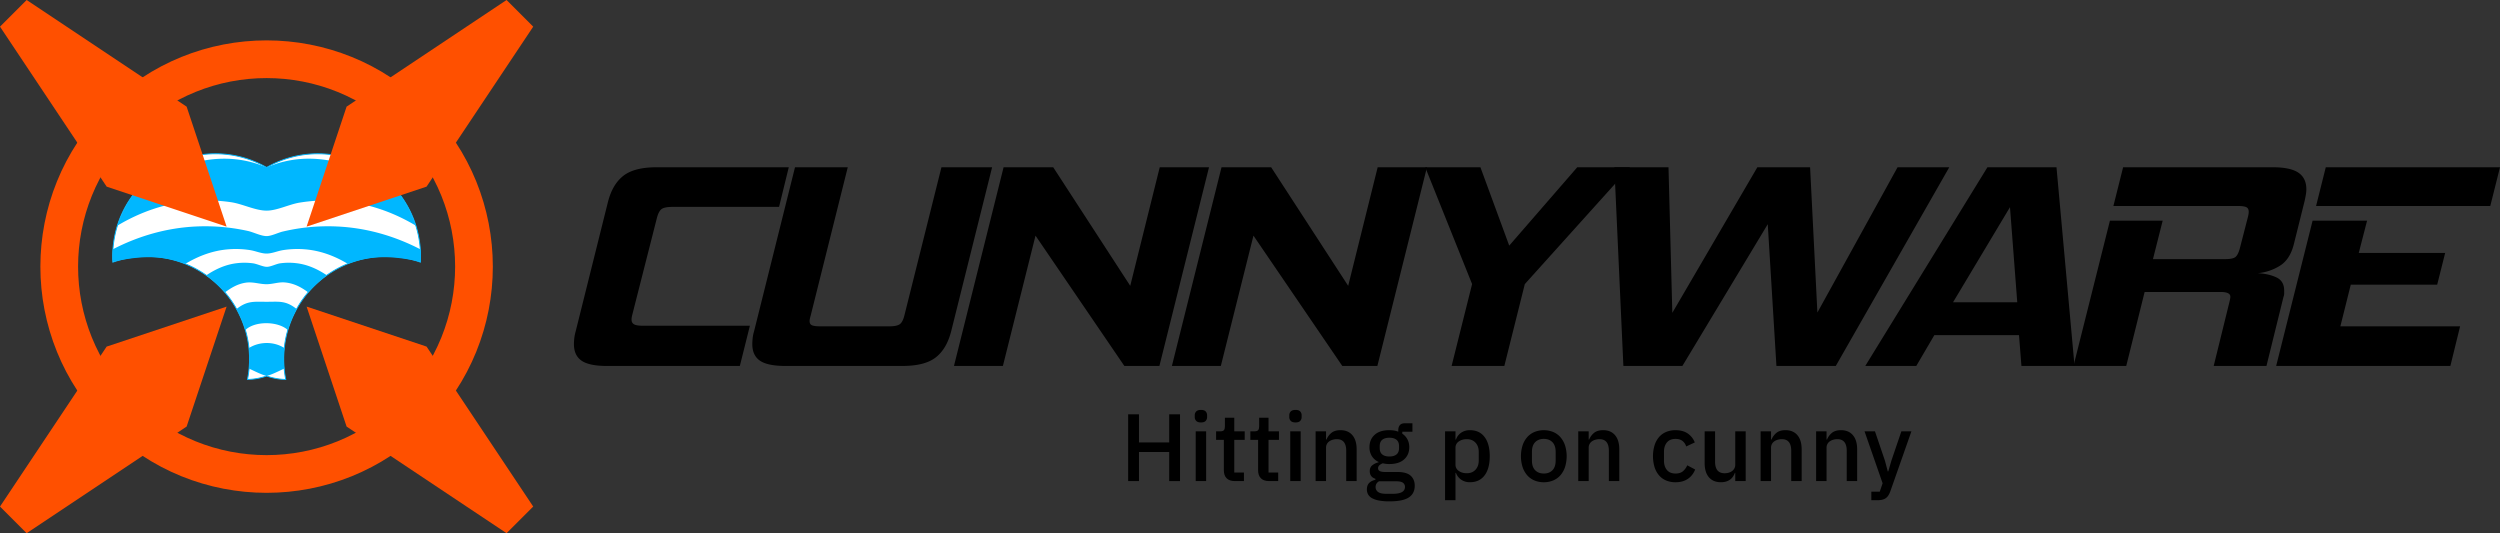 <svg xmlns="http://www.w3.org/2000/svg" viewBox="0 0 5225.55 1114.53"><rect x="0" y="0" width="5225.55" height="1114.53" fill="#333333" stroke="none"/><defs><style>.cls-1{fill:#fff;stroke:#00b7ff;stroke-miterlimit:10;stroke-width:2px;}.cls-2{fill:#00b7ff;}.cls-3{fill:#ff5000;}</style></defs><title>Asset 15</title><g id="Layer_2" data-name="Layer 2"><g id="Layer_1-2" data-name="Layer 1"><path class="cls-1" d="M879,535.84q0,6.07-.34,12.08A214.28,214.28,0,0,0,593.36,738.23q-.35,6-.35,12.09c0,5.26.2,10.47.57,15.63a211.64,211.64,0,0,0,3.72,27.23,128.16,128.16,0,0,1-40-7.29,128.27,128.27,0,0,1-40,7.29A213.41,213.41,0,0,0,521,766q.56-7.74.56-15.63,0-6.09-.34-12.09a213.32,213.32,0,0,0-42.43-116.46,214.81,214.81,0,0,0-242.87-73.85q-.33-6-.34-12.08c0-114.48,89.7-208,202.65-214.16q5.88-.33,11.84-.33a213.51,213.51,0,0,1,107.24,28.7,213.49,213.49,0,0,1,107.24-28.7q6,0,11.84.33C789.3,327.82,879,421.36,879,535.84Z"/><path class="cls-2" d="M594,770.48c-12.05,5.42-23.9,11.85-36.68,15.41-12.79-3.52-24.64-10-36.69-15.41a293.32,293.32,0,0,0-.27-43.06c21.77-13.74,52.17-14.11,73.92,0A293.32,293.32,0,0,0,594,770.48Z"/><path class="cls-2" d="M601.66,689.84c-20.38-18.57-68.52-19.54-88.78,0a213.29,213.29,0,0,0-18.44-43.93c22.42-17.73,36.17-15.12,62.83-15.12,26.42,0,39.93-3,62.83,15.12A212.75,212.75,0,0,0,601.66,689.84Z"/><path class="cls-2" d="M644.26,611.18c-14.65-11-29.51-18.82-48-20.74-13.78-1.43-25.78,3.62-39,3.62-15.37,0-28.54-5.65-44.48-3.06-16.19,2.64-29.64,10.5-42.52,20.18a272.65,272.65,0,0,0-39-35.72c20.07-13.48,41.4-23.05,65.68-25.55a134.32,134.32,0,0,1,32.12.51c8.37,1.18,20.08,7.07,28.19,7.31,8.32.24,19.68-6.11,28.19-7.31a132.77,132.77,0,0,1,32.12-.51c24.28,2.52,45.57,12.05,65.68,25.55A271.61,271.61,0,0,0,644.26,611.18Z"/><path class="cls-2" d="M878.48,521a215.32,215.32,0,0,1,.22,26c-53.92-11.46-98.81-15.09-151.74,4.48-28.25-17-58.44-28.16-91.53-30.51a192.5,192.5,0,0,0-44,1.87c-11.29,1.79-22.9,7.17-34.2,7.17s-22.92-5.38-34.2-7.17a192.53,192.53,0,0,0-44-1.87c-33.1,2.35-63.29,13.52-91.53,30.51-52.93-19.57-97.83-15.94-151.75-4.48a217.37,217.37,0,0,1,.22-26c54.28-28,112.83-44.78,174-47.6a412.47,412.47,0,0,1,77.42,3.73q15.51,2.24,30.83,5.63c11.6,2.58,27.38,10.71,39,10.71,10.18,0,23.86-7.15,34-9.54q17.76-4.17,35.82-6.8a412.43,412.43,0,0,1,77.42-3.73C765.63,476.18,824.21,493,878.48,521Z"/><path class="cls-2" d="M869.23,471.67c-50.67-30.35-106.43-48.77-165.56-52.16a355.49,355.49,0,0,0-77.32,4c-22.05,3.58-47.37,16.77-69.08,16.77-23.36,0-50.48-14.12-74.32-17.62a356.24,356.24,0,0,0-77.84-2.81C348,424,294.25,442.35,245.31,471.67c7.67-22.39,17.47-43.18,31.5-62.35,77.74-65.73,182.68-101.7,280.46-59.27,97.65-42.52,202.84-6.45,280.45,59.27C851.75,428.49,861.56,449.28,869.23,471.67Z"/><path d="M1268.6,764.93q-37,0-52.95-11t-16-34.35a111.16,111.16,0,0,1,.73-12.58,94.86,94.86,0,0,1,2.9-14.41L1270.78,422q9.42-36.81,32.28-54.6t69.27-17.79h276.38l-20.31,82.82h-222q-17.42,0-23.58,4.6t-9.79,18.71l-51.5,202.44q-.74,3.08-1.09,5.22a26.9,26.9,0,0,0-.36,4.6c0,4.5,1.68,7.77,5.07,9.81s9.67,3.07,18.86,3.07h223.42l-21,84Z"/><path d="M1642.18,764.93q-37.73,0-53.68-11t-16-34.35a119.19,119.19,0,0,1,.73-12.88,78.74,78.74,0,0,1,2.9-14.11l85.59-342.93H1772L1694.41,660q-2.19,7.37-2.18,11.05,0,6.75,5.08,8.89t16.68,2.15h145.08q14.51,0,21-4t10.15-18.1l77.62-310.41h105.9l-85.59,342.93q-9.43,36.81-32.28,54.6t-69.28,17.79Z"/><path d="M2350.15,764.93l-185.7-272.38-68.19,272.38H1994l103.73-415.32h103.73l161,247.84,61.66-247.84h103L2423.41,764.93Z"/><path d="M2805.69,764.93,2620,492.55,2551.8,764.93H2449.52l103.73-415.32H2657l161,247.84,61.65-247.84h103L2879,764.93Z"/><path d="M3034.17,764.93,3077,593.77l-97.92-244.16h115.33l60.21,163.79,142.17-163.79H3407l-219.8,244.16-42.8,171.16Z"/><path d="M3713.13,764.93,3695,468.62,3516.55,764.93H3393.23l-18.86-415.32h113.16l8,304.28,177.72-304.28h110.26l15.24,303.66,167.56-303.66h108.08l-237.2,415.32Z"/><path d="M4225.25,764.93l-5.08-64.42h-177l-37.73,64.42H3898.82l255.34-415.32h144.35l37.72,415.32ZM4201.31,433l-119,198.76h134.19Z"/><path d="M4627.1,764.93l33.37-135.58q.72-3.06,1.09-5.22a24,24,0,0,0,.36-4q0-9.81-20.31-9.82H4482.75l-38.44,154.6H4334.05l76.16-303.67h110.26l-20.31,80.36H4651q15.95,0,21.4-4.29t9.07-17.18l17.41-67.48c.47-2,.84-3.88,1.09-5.52a31.56,31.56,0,0,0,.36-4.29q0-7.37-5.08-9.82t-17.41-2.45H4417.47l20.31-81h311.91q37.71,0,54.41,11.35t16.68,34.66a67.37,67.37,0,0,1-1.08,11.66q-1.09,6.14-2.54,12.88l-22.49,90.18q-8,31.91-29,45.09a105.08,105.08,0,0,1-46.42,15.64q23.2,1.23,39.17,8.9t16,27.29v6.45a19.32,19.32,0,0,1-1.45,7l-35.55,144.17Z"/><path d="M4757.67,764.93l76.17-303.67h113.88l-17.41,67.48h180.62L5094.25,595H4913.63l-21.76,87.12h250.26l-20.32,82.82Zm83.42-334.34,20.31-81h364.15l-20.32,81Z"/><path class="cls-3" d="M891.63,222.9C707,38.24,407.57,38.24,222.9,222.9S38.24,707,222.9,891.63s484.07,184.66,668.73,0S1076.29,407.57,891.63,222.9Zm-55.73,613C682,989.79,432.52,989.79,278.63,835.9s-153.88-403.38,0-557.27,403.39-153.88,557.27,0S989.79,682,835.9,835.9Z"/><polygon class="cls-3" points="222.91 390.09 0 55.73 55.73 0 390.09 222.91 473.68 473.68 222.91 390.09"/><polygon class="cls-3" points="724.45 891.63 1058.81 1114.53 1114.54 1058.81 891.63 724.45 640.86 640.86 724.45 891.63"/><polygon class="cls-3" points="390.09 891.63 55.73 1114.53 0 1058.81 222.91 724.45 473.68 640.86 390.09 891.63"/><polygon class="cls-3" points="891.63 390.09 1114.54 55.73 1058.81 0 724.45 222.91 640.86 473.68 891.63 390.09"/><path d="M2443.9,944.76h-63.2v60.8h-22.6V866h22.6v58.8h63.2V866h22.6v139.6h-22.6Z"/><path d="M2510.3,883q-6.8,0-9.9-3.2a11.27,11.27,0,0,1-3.1-8.2v-3.4a11.3,11.3,0,0,1,3.1-8.2q3.1-3.19,9.9-3.2t9.8,3.2a11.53,11.53,0,0,1,3,8.2v3.4a11.49,11.49,0,0,1-3,8.2Q2517.1,883,2510.3,883Zm-11,18.6h21.8v104h-21.8Z"/><path d="M2581.1,1005.56q-11.4,0-17.2-5.9t-5.8-16.7v-63.6h-16.2v-17.8h8.8q5.4,0,7.5-2.4t2.1-7.8v-18.2h19.6v28.4h21.8v17.8h-21.8v68.4h20.2v17.8Z"/><path d="M2652.7,1005.56q-11.4,0-17.2-5.9t-5.8-16.7v-63.6h-16.2v-17.8h8.8q5.4,0,7.5-2.4t2.1-7.8v-18.2h19.6v28.4h21.8v17.8h-21.8v68.4h20.2v17.8Z"/><path d="M2707.9,883q-6.8,0-9.9-3.2a11.27,11.27,0,0,1-3.1-8.2v-3.4a11.3,11.3,0,0,1,3.1-8.2q3.11-3.19,9.9-3.2t9.8,3.2a11.53,11.53,0,0,1,3,8.2v3.4a11.49,11.49,0,0,1-3,8.2Q2714.7,883,2707.9,883Zm-11,18.6h21.8v104h-21.8Z"/><path d="M2749.9,1005.56v-104h21.8v17.2h1a34.36,34.36,0,0,1,10.3-14q6.9-5.6,18.9-5.6,16,0,24.9,10.5t8.9,29.9v66h-21.8v-63.2q0-24.39-19.6-24.4a32,32,0,0,0-8.3,1.1,23.84,23.84,0,0,0-7.3,3.3,16.59,16.59,0,0,0-5.1,5.6,16.13,16.13,0,0,0-1.9,8v69.6Z"/><path d="M2957.1,1015.36q0,16.2-12.4,24.4t-40.4,8.2a118.07,118.07,0,0,1-21.7-1.7,48.51,48.51,0,0,1-14.6-4.9,20.9,20.9,0,0,1-8.3-7.8,21.11,21.11,0,0,1-2.6-10.6q0-8.6,4.7-13.4t13.1-6.6v-2.2q-11.8-3.79-11.8-16,0-8,5.4-12.3a32.68,32.68,0,0,1,13-6.1v-.8a32.58,32.58,0,0,1-14.1-12.3,34.32,34.32,0,0,1-4.9-18.5q0-16,10.7-25.8t30.7-9.8q11,0,18.8,3.2v-2.8q0-7,3.3-10.9t10.3-3.9h16v17.6h-21.2v4.2a31.56,31.56,0,0,1,10.8,11.9,34.82,34.82,0,0,1,3.8,16.3q0,15.81-10.8,25.5t-30.8,9.7a52.71,52.71,0,0,1-13.6-1.6,22.58,22.58,0,0,0-7,3.9,8.08,8.08,0,0,0-3,6.5,6.16,6.16,0,0,0,3.8,6q3.79,1.8,10.8,1.8h25.6q19.2,0,27.8,7.7T2957.1,1015.36Zm-20.4,2.4a10.35,10.35,0,0,0-4.1-8.6q-4.11-3.2-14.9-3.2h-35.2q-7.2,4.2-7.2,12a12.33,12.33,0,0,0,5.1,10.3q5.1,3.9,17.3,3.9h13.6Q2936.7,1032.16,2936.7,1017.76Zm-32.6-63.6q9.6,0,14.9-4.3t5.3-13.3v-4q0-9-5.3-13.3t-14.9-4.3q-9.6,0-14.9,4.3t-5.3,13.3v4q0,9,5.3,13.3T2904.1,954.16Z"/><path d="M3020.49,901.56h21.8v17.2h1a28.46,28.46,0,0,1,11.1-14.5,32,32,0,0,1,18.1-5.1q19.8,0,30.6,14.3t10.8,40.1q0,25.8-10.8,40.1t-30.6,14.3a31.54,31.54,0,0,1-18.1-5.2,29,29,0,0,1-11.1-14.4h-1v57.2h-21.8Zm45.4,87.6q11.4,0,18.2-7.3t6.8-19.3v-18q0-12-6.8-19.3t-18.2-7.3q-10,0-16.8,4.9a15.2,15.2,0,0,0-6.8,12.9v35.6a15.17,15.17,0,0,0,6.8,12.9Q3055.9,989.17,3065.89,989.16Z"/><path d="M3226.89,1008a49.71,49.71,0,0,1-19.7-3.8,41.16,41.16,0,0,1-15.1-10.9,50.11,50.11,0,0,1-9.6-17.2,76.15,76.15,0,0,1,0-45,50.3,50.3,0,0,1,9.6-17.2,41.39,41.39,0,0,1,15.1-10.9,53,53,0,0,1,39.4,0,41.39,41.39,0,0,1,15.1,10.9,50.3,50.3,0,0,1,9.6,17.2,76.15,76.15,0,0,1,0,45,50.11,50.11,0,0,1-9.6,17.2,41.16,41.16,0,0,1-15.1,10.9A49.71,49.71,0,0,1,3226.89,1008Zm0-18.2q11.21,0,18-6.86t6.8-20.58V944.81q0-13.72-6.8-20.58t-18-6.87q-11.2,0-18,6.87t-6.8,20.58v17.51q0,13.73,6.8,20.58T3226.89,989.76Z"/><path d="M3298.89,1005.56v-104h21.8v17.2h1a34.36,34.36,0,0,1,10.3-14q6.9-5.6,18.9-5.6,16,0,24.9,10.5t8.9,29.9v66h-21.8v-63.2q0-24.39-19.6-24.4a32,32,0,0,0-8.3,1.1,23.84,23.84,0,0,0-7.3,3.3,16.59,16.59,0,0,0-5.1,5.6,16.13,16.13,0,0,0-1.9,8v69.6Z"/><path d="M3502.29,1008a50,50,0,0,1-20-3.8,39.53,39.53,0,0,1-14.8-10.9,49.27,49.27,0,0,1-9.2-17.2,80.46,80.46,0,0,1,0-45,49.45,49.45,0,0,1,9.2-17.2,39.74,39.74,0,0,1,14.8-10.9,50,50,0,0,1,20-3.8q15.6,0,25.6,7a40.42,40.42,0,0,1,14.6,18.6l-18,8.4a22.6,22.6,0,0,0-7.7-11.5q-5.51-4.29-14.5-4.3-12,0-18.1,7.48t-6.11,19.45v18.55q0,12,6.11,19.44t18.1,7.48q9.6,0,15.29-4.7a32.79,32.79,0,0,0,9.11-12.5l16.6,8.8q-5.2,12.85-15.6,19.73T3502.29,1008Z"/><path d="M3627.08,988.36h-.8a37.62,37.62,0,0,1-3.7,7.4,24.57,24.57,0,0,1-5.8,6.3,27.47,27.47,0,0,1-8.4,4.3,36.26,36.26,0,0,1-11.3,1.6q-16.2,0-25.1-10.4t-8.9-29.8v-66.2h21.8V965q0,24.21,20,24.2a30.48,30.48,0,0,0,8.2-1.1,22.18,22.18,0,0,0,7.1-3.3,16.64,16.64,0,0,0,5-5.6,16.08,16.08,0,0,0,1.9-8v-69.6h21.8v104h-21.8Z"/><path d="M3680.08,1005.56v-104h21.8v17.2h1a34.36,34.36,0,0,1,10.3-14q6.9-5.6,18.9-5.6,16,0,24.9,10.5t8.9,29.9v66h-21.8v-63.2q0-24.39-19.6-24.4a32,32,0,0,0-8.3,1.1,23.84,23.84,0,0,0-7.3,3.3,16.59,16.59,0,0,0-5.1,5.6,16.13,16.13,0,0,0-1.9,8v69.6Z"/><path d="M3796.08,1005.56v-104h21.8v17.2h1a34.27,34.27,0,0,1,10.3-14q6.9-5.6,18.9-5.6,16,0,24.9,10.5t8.9,29.9v66h-21.8v-63.2q0-24.39-19.6-24.4a32,32,0,0,0-8.3,1.1,23.73,23.73,0,0,0-7.3,3.3,16.39,16.39,0,0,0-5.1,5.6,16.13,16.13,0,0,0-1.9,8v69.6Z"/><path d="M3974.28,901.56h21l-43.8,124.6a44.55,44.55,0,0,1-4.1,8.9,21.56,21.56,0,0,1-5.4,6,21,21,0,0,1-7.5,3.4,43.48,43.48,0,0,1-10.4,1.1h-12.6v-17.8h17.6l6-17.6-37.8-108.6h21.8l20.8,61.2,6,22.6h1l6.6-22.6Z"/></g></g></svg>
